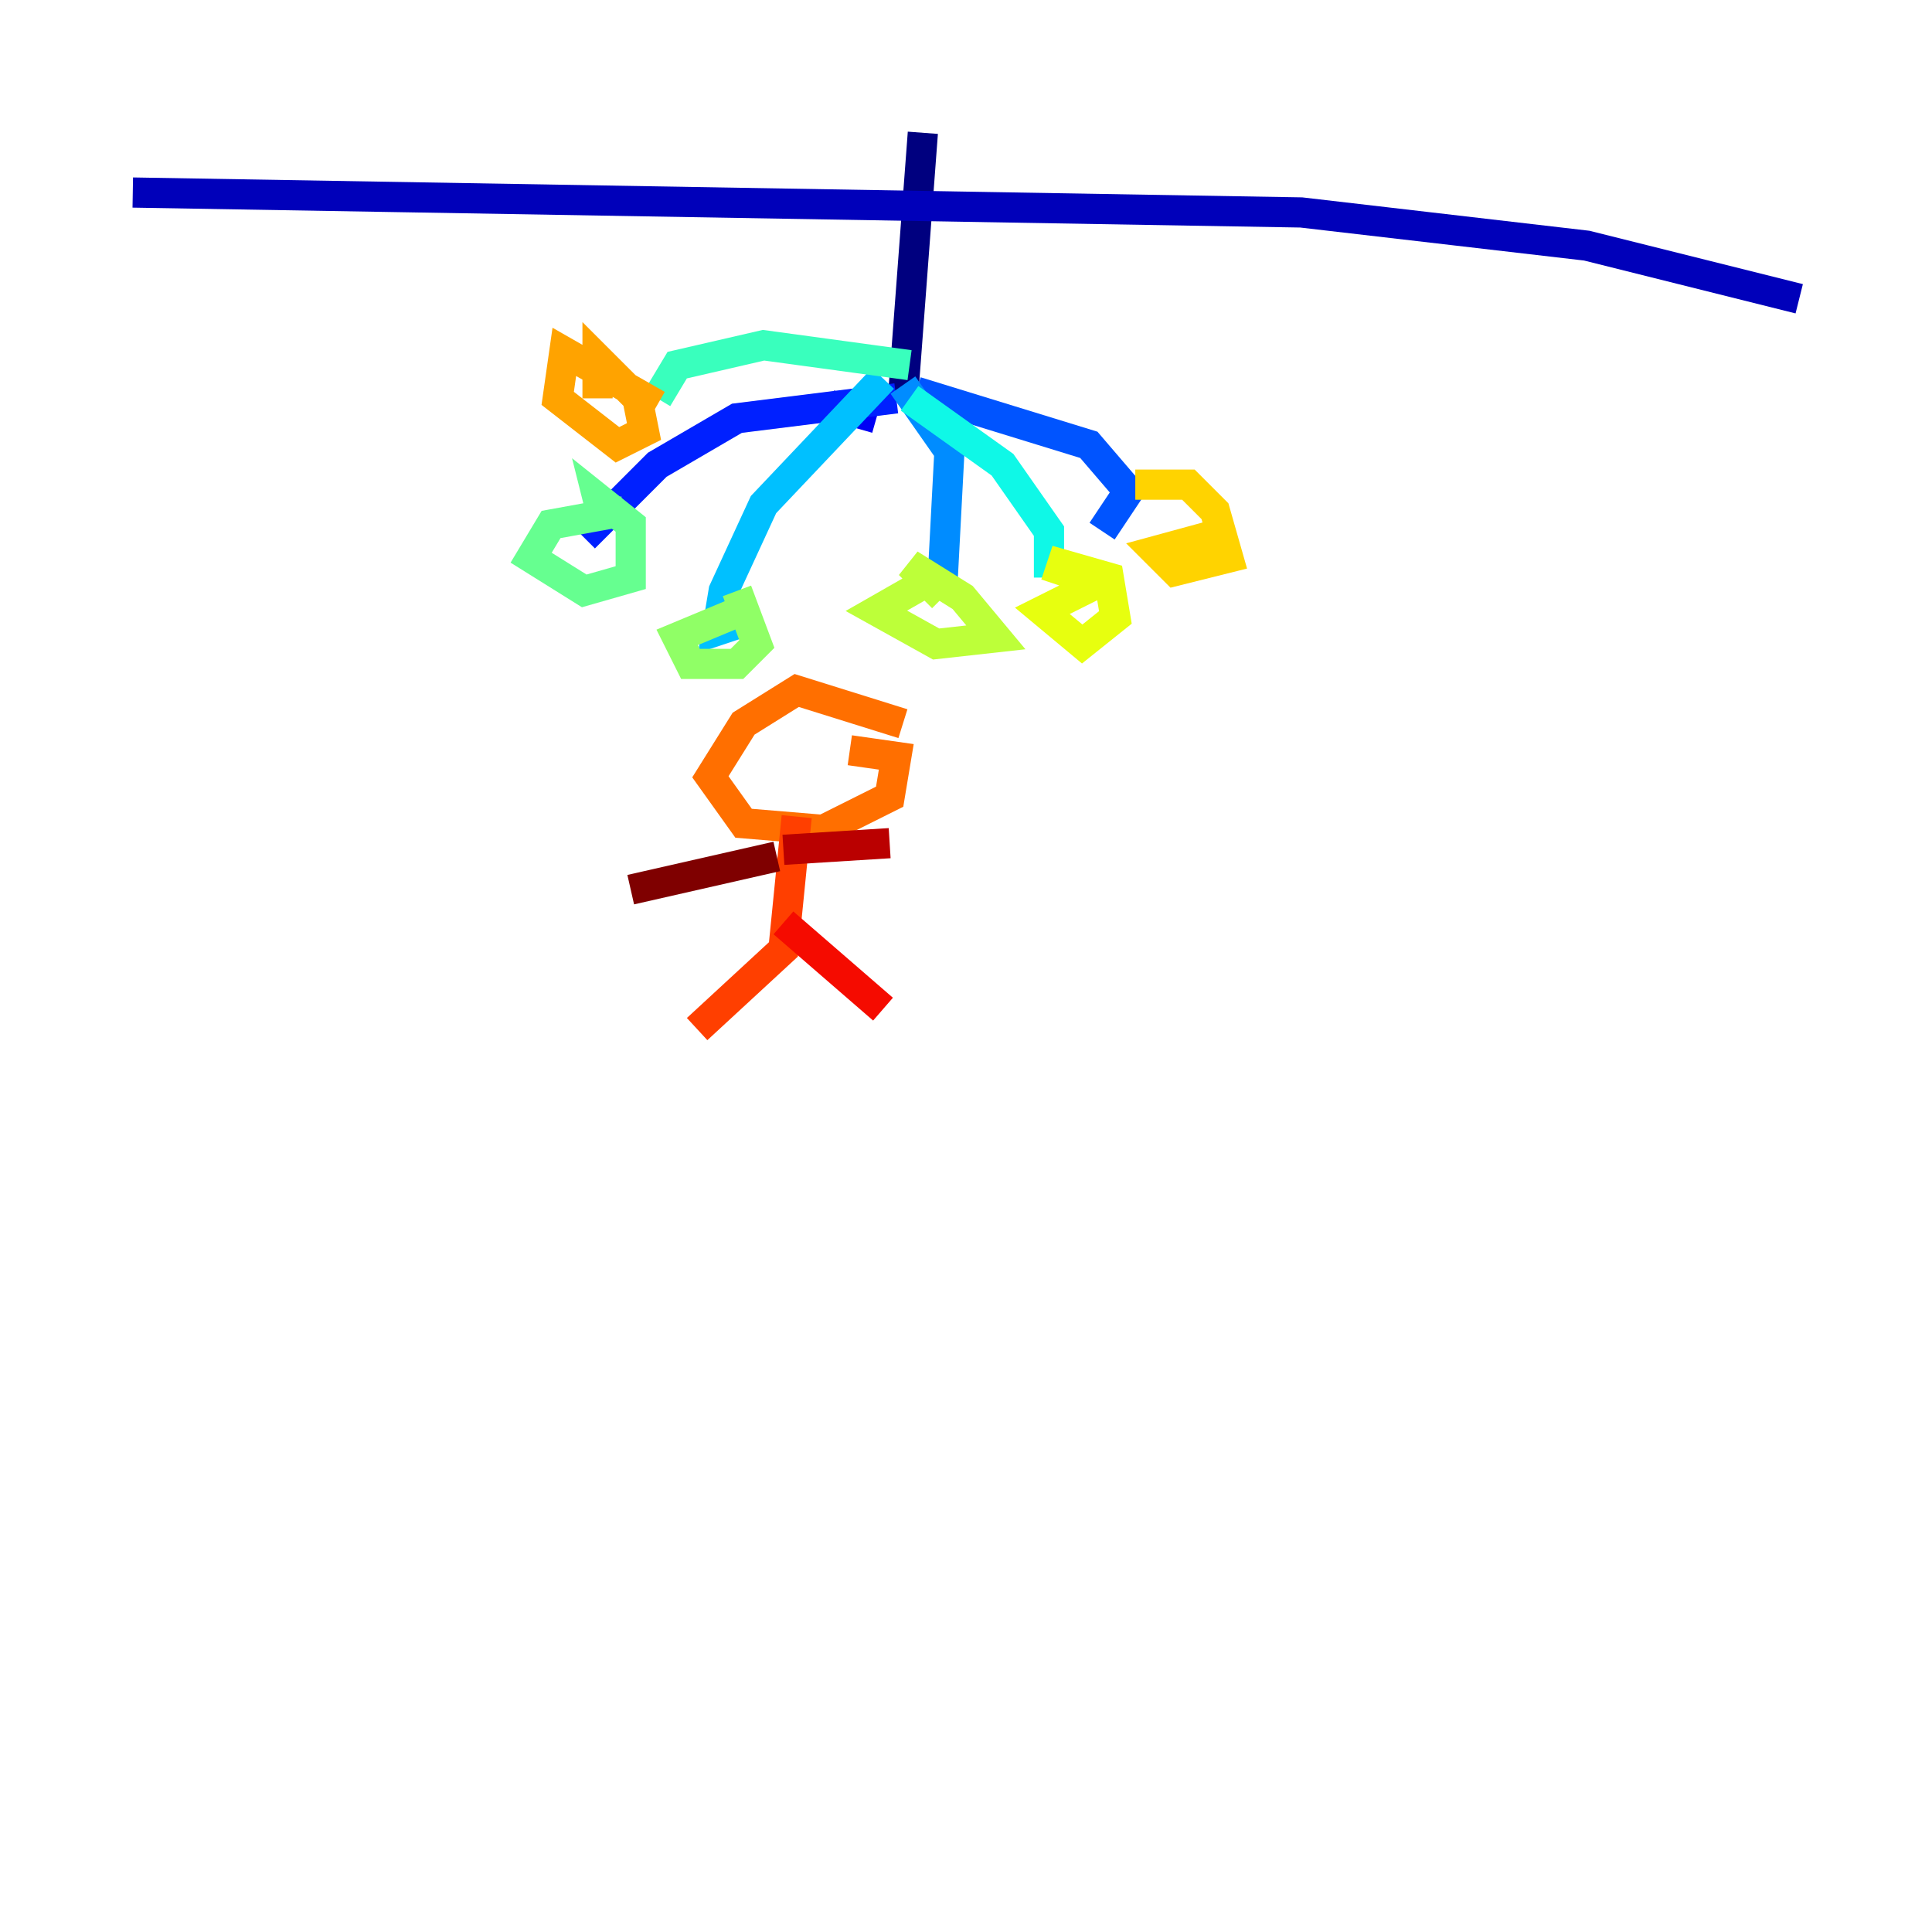 <?xml version="1.0" encoding="utf-8" ?>
<svg baseProfile="tiny" height="128" version="1.2" viewBox="0,0,128,128" width="128" xmlns="http://www.w3.org/2000/svg" xmlns:ev="http://www.w3.org/2001/xml-events" xmlns:xlink="http://www.w3.org/1999/xlink"><defs /><polyline fill="none" points="59.821,26.392 61.141,8.797" stroke="#00007f" stroke-width="2" /><polyline fill="none" points="8.797,12.756 86.213,14.076 105.127,16.275 119.203,19.794" stroke="#0000ba" stroke-width="2" /><polyline fill="none" points="54.983,26.832 58.062,27.711" stroke="#0000f5" stroke-width="2" /><polyline fill="none" points="59.381,26.392 48.825,27.711 43.546,30.79 38.708,35.629" stroke="#0020ff" stroke-width="2" /><polyline fill="none" points="60.701,25.952 72.138,29.471 74.777,32.55 73.017,35.189" stroke="#0054ff" stroke-width="2" /><polyline fill="none" points="59.821,25.512 62.9,29.911 62.461,38.268" stroke="#008cff" stroke-width="2" /><polyline fill="none" points="58.502,25.072 50.584,33.43 47.945,39.148 47.505,41.787 48.825,41.347" stroke="#00c0ff" stroke-width="2" /><polyline fill="none" points="60.261,26.392 66.419,30.79 69.498,35.189 69.498,38.268" stroke="#0ff8e7" stroke-width="2" /><polyline fill="none" points="60.261,24.192 50.584,22.873 44.866,24.192 43.546,26.392" stroke="#39ffbd" stroke-width="2" /><polyline fill="none" points="41.347,33.869 36.509,34.749 35.189,36.949 38.708,39.148 41.787,38.268 41.787,34.749 39.588,32.99 40.028,34.749" stroke="#66ff90" stroke-width="2" /><polyline fill="none" points="50.144,40.028 44.866,42.227 45.746,43.986 48.825,43.986 50.144,42.667 48.825,39.148" stroke="#90ff66" stroke-width="2" /><polyline fill="none" points="61.141,38.708 58.062,40.467 62.021,42.667 65.979,42.227 63.78,39.588 60.261,37.388 62.461,39.588" stroke="#bdff39" stroke-width="2" /><polyline fill="none" points="72.577,38.708 69.058,40.467 71.698,42.667 73.897,40.907 73.457,38.268 70.378,37.388 69.938,38.708" stroke="#e7ff0f" stroke-width="2" /><polyline fill="none" points="81.375,35.189 76.536,36.509 77.856,37.828 81.375,36.949 80.495,33.869 78.735,32.11 75.216,32.11" stroke="#ffd300" stroke-width="2" /><polyline fill="none" points="43.546,26.832 37.388,23.313 36.949,26.392 40.907,29.471 42.667,28.591 42.227,26.392 39.588,23.753 39.588,26.392" stroke="#ffa300" stroke-width="2" /><polyline fill="none" points="59.821,47.945 52.783,45.746 49.265,47.945 47.065,51.464 49.265,54.543 54.543,54.983 58.942,52.783 59.381,50.144 56.302,49.705" stroke="#ff6f00" stroke-width="2" /><polyline fill="none" points="52.783,54.103 51.904,62.9 46.186,68.179" stroke="#ff3f00" stroke-width="2" /><polyline fill="none" points="51.904,61.141 58.502,66.859" stroke="#f50b00" stroke-width="2" /><polyline fill="none" points="51.904,56.302 58.942,55.862" stroke="#ba0000" stroke-width="2" /><polyline fill="none" points="51.464,56.742 41.787,58.942" stroke="#7f0000" stroke-width="2" /></svg>